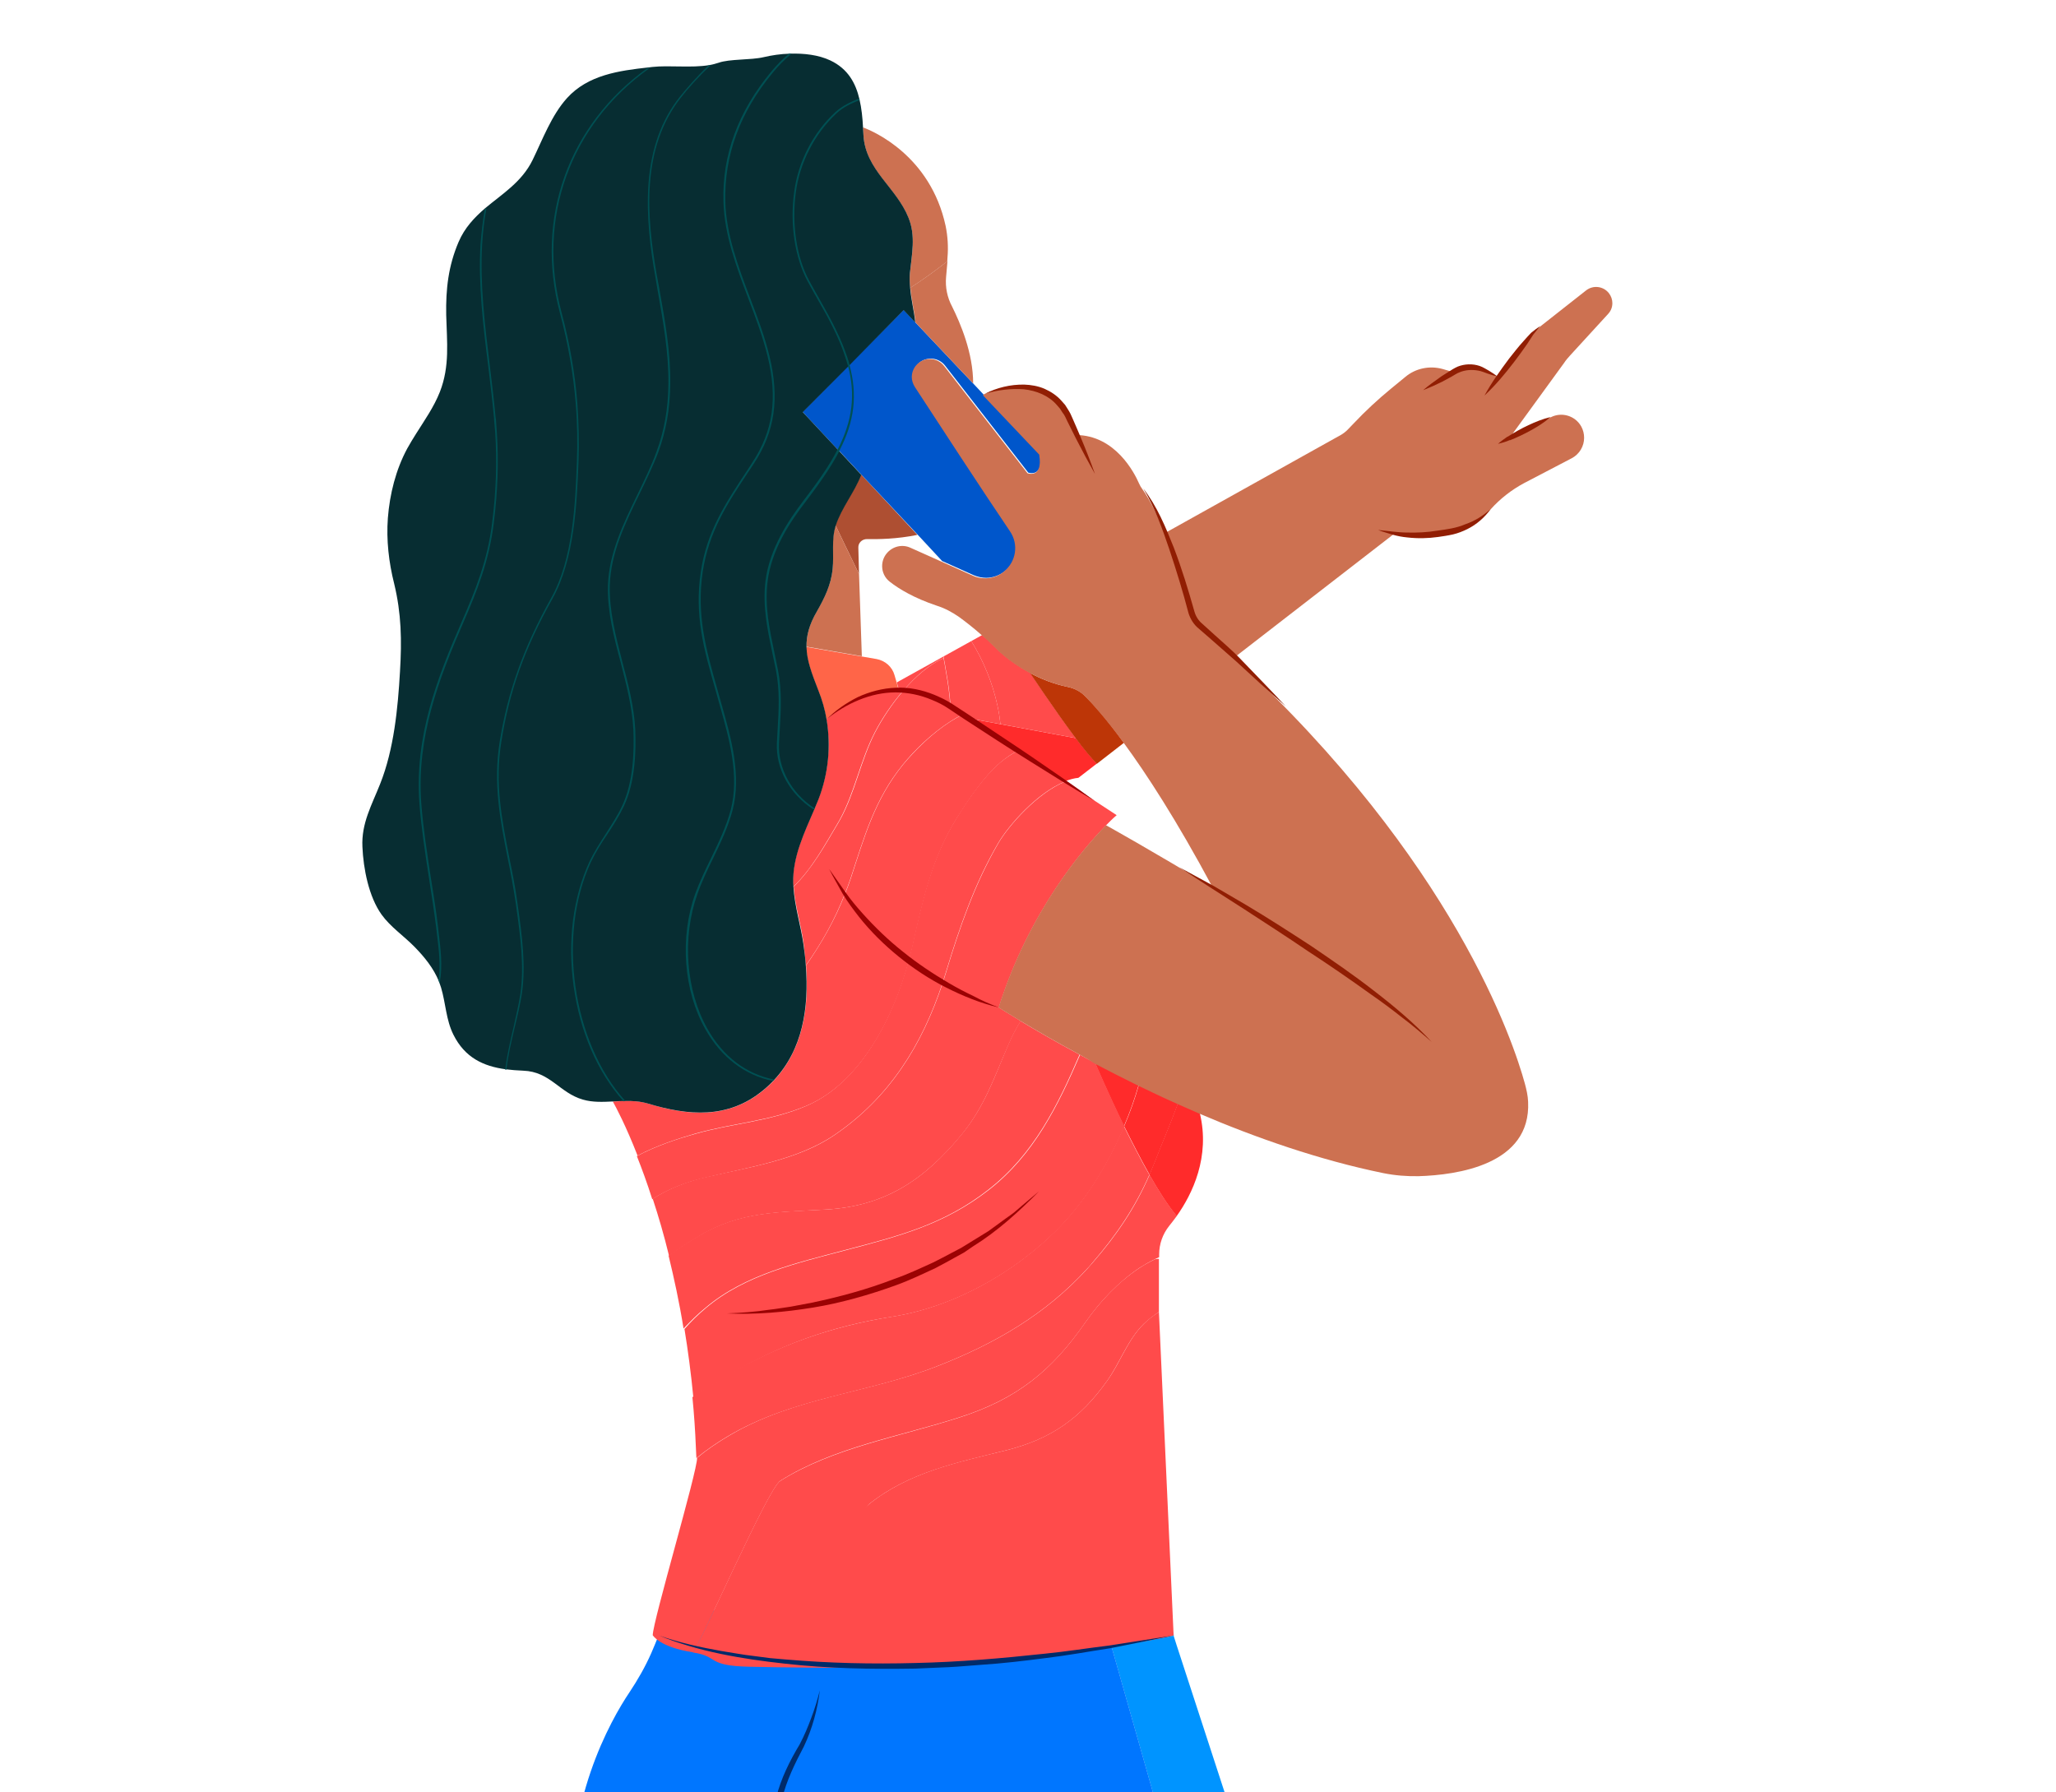 <?xml version="1.0" encoding="utf-8"?>
<!-- Generator: Adobe Illustrator 24.0.0, SVG Export Plug-In . SVG Version: 6.00 Build 0)  -->
<svg version="1.1" id="Capa_1" xmlns="http://www.w3.org/2000/svg" xmlns:xlink="http://www.w3.org/1999/xlink" x="0px" y="0px"
	 viewBox="0 0 881 768" style="enable-background:new 0 0 881 768;" xml:space="preserve">
<style type="text/css">
	.st0{fill:#0094FF;}
	.st1{fill:#FF6548;}
	.st2{fill:#AE4F32;}
	.st3{fill:#FF2B2B;}
	.st4{fill:#FF4B4B;}
	.st5{fill:#0056CB;}
	.st6{fill:#0076FF;}
	.st7{fill:#BD3607;}
	.st8{fill:#CD7151;}
	.st9{fill:#9B0203;}
	.st10{fill:#911E03;}
	.st11{fill:#002B6A;}
	.st12{fill:#072D32;}
	.st13{fill:#005053;}
	.st14{fill:none;}
</style>
<path class="st0" d="M493.4,686.1c1.9-0.3,3.9-0.6,5.9-0.9c1,5.3,2.2,10.5,3.7,15.6c-9.2,1.8-18,3.4-26.6,4.8
	c-133.5,21.7-194.1-4.8-194.1-4.8c2-5.1,3.9-10.4,5.6-15.6C287.8,685.2,347.1,708.5,493.4,686.1"/>
<path class="st1" d="M385.1,295.7c-14.8-0.3-26,8.1-31,12.6c-0.7-4.2-1.9-8.4-3.5-12.4c-2.8-7.2-5-12.9-5.1-18.7l23.7,4.1v0l6.4,1.1
	c3.7,0.7,6.7,3.3,7.7,6.9l0.9,3.1L385.1,295.7L385.1,295.7z"/>
<path class="st2" d="M368.1,246L358,225.1c2.5-7.7,8-14.2,10.9-21.7c0-0.1,0-0.1,0.1-0.1l24.1,25.9c-8.7,1.8-17,1.9-21.6,1.8
	c-2.1,0-3.8,1.6-3.7,3.7L368.1,246z"/>
<path class="st3" d="M514.1,476.9c4.6,18.8-3.2,34.8-9.9,44.2c-3.7-4.4-7.7-10.7-11.7-17.7c0.8-1.9,1.6-3.8,2.4-5.8
	c3-7.8,6.7-16.2,9.8-24.8C507.9,474.2,511,475.5,514.1,476.9"/>
<path class="st3" d="M504.8,472.8c-3.1,8.6-6.8,17-9.8,24.8c-0.8,2-1.6,3.9-2.4,5.8c-3.8-6.7-7.5-14-10.9-20.8
	c2.5-5.8,4.6-11.7,6.3-17.7C493.4,467.5,499,470.2,504.8,472.8"/>
<path class="st3" d="M469.2,455.4c5.8,3,12.1,6.2,18.7,9.5c-1.7,6-3.8,11.9-6.3,17.7C474.7,468.4,469.5,456.2,469.2,455.4"/>
<path class="st3" d="M461,316.3L461,316.3l-32.4-6l-13.5-2.5v0l13.9,9.1l7.2,4.7l20.2,13.2c1.9-0.8,3.8-1.3,5.7-1.5l7.9-6.1
	C467.6,324.8,464.4,320.8,461,316.3"/>
<path class="st4" d="M461,316.3l-32.3-6c-0.3-2.7-0.7-5.3-1.3-8c-2.1-9.7-6-19.2-11.2-27.6l4.7-2.6c1.8,1.6,3.8,3.4,5.7,5.3
	c0,0,5.4,5.9,14.9,10.9v0C441.4,288.3,451.9,304.2,461,316.3"/>
<path class="st4" d="M404.3,282c-6.2,2.8-12.1,7.9-17.1,13.8c-0.7-0.1-1.4-0.1-2-0.1v0l-0.9-3.3l20-11.1
	C404.2,281.6,404.3,281.8,404.3,282"/>
<path class="st4" d="M407.2,302.6l-1.1-0.7c-6.7-3.9-13.1-5.7-18.9-6.1c5.1-5.9,11-11,17.1-13.8c0.5,2.3,0.8,4.6,1.1,6.2
	C406.3,293.1,406.9,297.9,407.2,302.6"/>
<path class="st5" d="M363.7,156.5c3.8,14.1,1.4,25.5-4.3,36.6l-15.5-16.6L363.7,156.5z"/>
<path class="st5" d="M405,156.7c-2.6-3.4-7.4-4-10.8-1.5c-2,1.5-3.1,3.9-3.1,6.2c0,1.5,0.4,2.9,1.3,4.2
	c8.2,12.6,29.6,45.4,40.8,61.9c3.8,5.6,2.6,13.1-2.7,17.3c-2.3,1.8-5.1,2.8-7.9,2.8c-1.8,0-3.6-0.4-5.3-1.1l-13.6-6.1l0,0
	l-10.4-11.2L369,203.3l-9.6-10.3c5.7-11,8.1-22.5,4.3-36.6l23.5-23.6l5,5.3l24.7,26.1l4.6,4.9l24.1,25.4v0c1.7,10.4-5,8-5,8
	L405,156.7z"/>
<path class="st0" d="M504.1,704.7l37.5,115h-32.9l-32.4-114v0c8.5-1.4,17.4-3,26.6-4.8C503.3,702.1,503.7,703.4,504.1,704.7"/>
<path class="st6" d="M333.6,819.6h-87.7c-4.8-46.6,16-82.8,23.8-94.4c3.6-5.4,6.8-11,9.4-16.9c1.1-2.5,2.1-5,3.1-7.5
	c0,0,60.6,26.5,194.1,4.8v0l32.4,114H333.6z"/>
<path class="st4" d="M357.3,486.5c23.8-16.1,37.8-38.8,46.6-65.4c0.5-1.6,1-3.2,1.5-4.8c5.8-19.1,12.2-37.7,22.3-55
	c4.5-7.7,16.9-21.8,28.7-26.4l-20.2-13.2c-2.7,1.3-5.3,3.1-7.8,5.2c-7.7,6.7-14.1,16.6-18.4,23.5c-10.7,17-14.8,35.6-19.1,54.9
	c-0.5,2.1-1,4.2-1.6,6.4c-6.5,24.1-20.5,52.1-43.6,62.1c-15.7,6.8-31.8,7.5-47.9,12.1c-6.8,1.9-16.5,5-24.9,9.5
	c2.1,5.3,4.4,11.5,6.6,18.5c7-4.6,15.3-7.6,22.8-9.3C320.5,500.2,341.6,497.1,357.3,486.5 M345.3,413.7c6.7-9.5,12.4-19.6,16.6-30.4
	c0.9-2.2,1.7-4.4,2.5-6.7c5.9-17.9,10.3-34,22.5-49c4.8-5.9,12.1-13.2,20.4-18.5c1.7-1.1,3.5-2.1,5.3-3l2.6,1.7v0l13.5,2.5
	c-0.3-2.7-0.7-5.3-1.3-8c-2.1-9.7-6-19.2-11.2-27.6l-11.9,6.6c0.1,0.2,0.1,0.5,0.1,0.7c0.5,2.3,0.8,4.6,1.1,6.2
	c0.9,4.9,1.5,9.6,1.8,14.3l-1.1-0.7c-6.7-3.9-13.1-5.7-18.9-6.1c-5.1,5.9-9.4,12.5-12.3,18.1c-6.2,12-8.5,25.6-15,37.4
	c-0.4,0.6-0.7,1.3-1.1,1.9c-5.5,9.3-11.2,19.5-18.8,26.8c0.5,8.4,3.2,16.3,4.3,24.7C344.7,407.7,345.1,410.7,345.3,413.7
	 M302.4,560.3c16.7-14.1,39.1-19.2,59.9-24.7c22.8-6,42-10.8,61.2-25.8c19.4-15.1,29.8-36.2,39.1-57.9
	c-10.6-5.7-19.3-10.8-25.3-14.4c-1.9,3.1-3.6,6.3-5.1,9.8c-6.1,14.1-10.3,27-20.4,39.1c-15.9,19.3-32.7,30.5-58.1,31.9
	c-19.8,1.1-36.5,0.7-54.2,11.2c-4.5,2.7-9,5.4-13,8.6c2.3,9.5,4.6,19.9,6.4,31.2C295.8,566.3,298.8,563.2,302.4,560.3 M465.8,543.7
	c0.8-0.8,1.5-1.6,2.2-2.5c10.4-12,18.3-23.7,24.5-37.8c-3.8-6.7-7.5-14-10.9-20.8c-7.3,17.3-17.5,33.3-29.3,44.9
	c-13.4,13.2-30.4,24.3-48.5,31c-7.1,2.6-14.3,4.6-21.6,5.7c-26,4.2-49,12.2-71.8,25.8c-4.3,2.6-9.1,5.5-13.7,8.7
	c0.7,7,1.2,14.3,1.5,21.8c0.1,1.4,0.1,2.9,0.2,4.3c4.3-3.5,8.8-6.6,13.7-9.5c28.2-16.6,59.8-18.2,89.5-29.9
	C426.5,575.7,448.1,563.1,465.8,543.7 M494.9,539.6c-2.5,1.2-4.8,2.5-6.6,3.7c-9.1,6-17,14.4-23.2,23.3
	c-14.5,20.9-29.4,32.9-54,40.8c-25.3,8.2-54,12.9-76.8,27.2c-5.4,3.4-33.8,69-37.4,73.5c11.3,1.6,5.5,5.7,24.1,6.1
	c2-1.7,49.3-67.9,51.3-69.6c17.2-13.8,38-17.9,58.7-23.1c19.2-4.8,31.8-13.5,43.4-29.8c5.6-7.9,8.7-17.5,15.7-24.4
	c2-1.9,4.2-3.6,6.5-5.1v-22.8C496.1,539.4,495.5,539.5,494.9,539.6"/>
<path class="st4" d="M345.9,473.7c23-9.9,37.1-37.9,43.6-62.1c0.6-2.2,1.1-4.3,1.6-6.4c4.3-19.3,8.4-37.9,19.1-54.9
	c4.4-6.9,10.7-16.8,18.4-23.5c2.5-2.1,5-3.9,7.8-5.2l-7.2-4.7l-13.9-9.1l-2.6-1.7c-1.8,0.9-3.5,1.9-5.3,3
	c-8.2,5.2-15.5,12.6-20.4,18.5c-12.2,15-16.6,31.1-22.5,49c-0.8,2.3-1.6,4.5-2.5,6.7c-4.2,10.8-10,20.9-16.6,30.4
	c1.4,18.1-1.4,36.1-13.8,49.3c-1.4,1.5-2.9,2.9-4.5,4.2c-15,12.4-32.1,11-49.3,5.7c-3.4-1-6.7-1.2-10.1-1.1c-1.7,0-3.4,0.2-5.1,0.2
	c1.4,2.5,5.6,10.4,10.6,23.2c8.4-4.5,18.1-7.5,24.9-9.5C314.1,481.2,330.2,480.4,345.9,473.7 M353.8,518.3
	c25.4-1.4,42.2-12.7,58.1-31.9c10-12.1,14.2-25,20.4-39.1c1.5-3.5,3.2-6.7,5.1-9.8c-6-3.6-9.4-5.8-9.4-5.8
	c13-41.2,36.3-68.2,46-78.1c2.8-2.9,4.5-4.3,4.5-4.3l-20-13.1l-2-1.3c-11.8,4.7-24.2,18.7-28.7,26.4c-10.1,17.4-16.5,35.9-22.3,55
	c-0.5,1.6-1,3.2-1.5,4.8c-8.8,26.6-22.8,49.3-46.6,65.4c-15.6,10.6-36.7,13.7-54.9,17.9c-7.5,1.7-15.8,4.7-22.8,9.3
	c2.4,7.3,4.8,15.4,7,24.5c4.1-3.2,8.5-5.9,13-8.6C317.4,519,334,519.5,353.8,518.3 M358.7,353.2c0.4-0.6,0.7-1.3,1.1-1.9
	c6.5-11.9,8.8-25.4,15-37.4c2.9-5.6,7.2-12.2,12.3-18.1c-0.7-0.1-1.4-0.1-2-0.1c-14.8-0.3-26,8.1-31,12.6c2,11.4,0.8,23.2-3.5,34.3
	c-0.5,1.4-1.1,2.7-1.7,4.1c-4.3,10.2-9.4,20.5-9.1,31.7c0,0.5,0,1.1,0.1,1.6C347.6,372.7,353.2,362.5,358.7,353.2 M492.6,503.4
	c-6.2,14.2-14.1,25.9-24.5,37.8c-0.7,0.8-1.4,1.6-2.2,2.5c-17.7,19.4-39.4,32-64,41.6c-29.7,11.7-61.3,13.2-89.5,29.9
	c-4.9,2.9-9.5,6-13.7,9.5c0.2,5.6-19,70.1-19,76c0,0,3,5.2,17.3,7.3c3.6-4.5,32-70.1,37.4-73.5c22.8-14.4,51.4-19,76.8-27.2
	c24.6-7.9,39.5-19.9,54-40.8c6.2-8.9,14.2-17.3,23.2-23.3c1.9-1.2,4.1-2.5,6.6-3.7c0.6-0.3,1.1-0.5,1.7-0.8v-1.2
	c0-4.4,1.5-8.7,4.3-12.2c1-1.2,2.1-2.7,3.3-4.3C500.6,516.7,496.6,510.4,492.6,503.4 M382.4,564.2c7.2-1.1,14.5-3.1,21.6-5.7
	c18.1-6.7,35.1-17.8,48.5-31c11.8-11.6,22-27.6,29.3-44.9c-6.9-14.2-12.1-26.4-12.4-27.1l0,0c-2.3-1.2-4.5-2.3-6.6-3.5
	c-9.4,21.7-19.7,42.8-39.1,57.9c-19.2,14.9-38.4,19.8-61.2,25.8c-20.8,5.5-43.2,10.6-59.9,24.7c-3.6,3-6.6,6-9.3,9.1
	c1.5,9.2,2.8,18.9,3.8,29.3c4.5-3.2,9.4-6.1,13.7-8.6C333.3,576.4,356.3,568.3,382.4,564.2 M474.4,591.7
	c-11.6,16.3-24.3,25-43.4,29.8c-20.7,5.1-41.5,9.3-58.7,23.1c-2,1.6-45.4,40.6-51.3,69.6c27.7,0.6,101.6,1.8,141.7-6.5
	c8.9-1.8,30.8-4.4,40.2-6.9l-6.3-138.6c-2.4,1.5-4.6,3.2-6.5,5.1C483.1,574.2,480.1,583.8,474.4,591.7"/>
<path class="st7" d="M481.6,318.3l-11.6,9c-2.4-2.4-5.7-6.4-9.1-11h0c-9.1-12.1-19.5-27.9-19.5-27.9v0c4.6,2.5,10.1,4.7,16.4,6
	c2.8,0.6,5.4,2,7.3,4C468.5,301.7,474.1,307.9,481.6,318.3"/>
<path class="st8" d="M358,225.1l10.1,20.9l1.2,35.2l-23.7-4.1c-0.1-4.7,1.1-9.5,4.5-15.3c3.3-5.8,6-11.3,6.7-18.1
	C357.3,237.5,356.1,231.1,358,225.1"/>
<path class="st8" d="M417,164.3l-24.7-26.1c-0.5-5-1.8-9.8-2.2-14.9c5.4-3.5,10.7-7.3,15.9-11.4l-0.6,6.8c-0.4,4.4,0.5,8.8,2.6,12.7
	C411.5,138.5,417,151.2,417,164.3"/>
<path class="st8" d="M405.2,96.8c0.9,4.4,1.2,9,0.8,13.6l-0.1,1.6c-5.2,4.1-10.5,7.9-15.9,11.4c-0.2-2.1-0.3-4.2-0.1-6.3
	c0.8-8,2.6-15.8-0.6-23.7c-5.2-13-18.4-20.4-19.3-35.3c-0.1-1.1-0.1-2.3-0.2-3.5C374.2,56.2,398.7,66.7,405.2,96.8"/>
<path class="st8" d="M597.3,228.8l-68.2,52.8c-4.8-4.4-9.8-8.8-14.9-13.3c-1.8-1.5-3-3.5-3.7-5.8c-1.8-6.5-5.9-21.1-11.1-34.2
	l75.3-42c1-0.6,1.9-1.3,2.7-2.1l2.7-2.8c5-5.3,10.4-10.3,16-14.9l6.1-5c4.4-3.7,10.4-4.9,15.9-3.4l4.5,1.3l0.1,0.2l0.5-0.3
	c3.8-2.3,8.5-2.5,12.5-0.7l6.1,2.9l0.4,0.3l14-18.1c0.2-0.3,0.4-0.5,0.6-0.8c1-1.1,2.1-2.1,3.2-3l19.7-15.5c3-2.3,7.3-1.8,9.7,1.2
	c1,1.3,1.5,2.8,1.5,4.3c0,1.7-0.6,3.3-1.8,4.6l-16.3,17.8c-0.9,1-1.8,2-2.5,3.1l-23.7,32.6l17.9-9.2c4.7-2.4,10.5-0.7,13.1,4
	c0.8,1.5,1.2,3.1,1.2,4.8c0,3.5-1.9,6.9-5.2,8.7L653.1,207c-5.4,2.9-10.3,6.7-14.4,11.3c-2.4,2.7-5.3,4.9-8.4,6.6
	c-3.2,1.7-6.6,2.9-10.2,3.4l-3.2,0.5C610.4,229.8,603.8,229.8,597.3,228.8"/>
<path class="st8" d="M462.6,451.9c-10.6-5.7-19.3-10.8-25.3-14.4c-6-3.6-9.4-5.8-9.4-5.8c13-41.2,36.3-68.2,46-78.1
	c0,0,20.2,11.2,45.8,26.8c-15.6-29.1-28.5-48.9-38.2-62.1c-7.6-10.3-13.2-16.5-16.5-19.9c-2-2-4.5-3.4-7.3-4
	c-6.3-1.3-11.8-3.6-16.4-6c-9.5-5-14.9-10.9-14.9-10.9c-1.9-1.9-3.8-3.7-5.7-5.3c-3.7-3.3-7.1-5.9-9.7-7.8c-3-2.1-6.2-3.8-9.7-4.9
	c-9.5-3.2-15.9-7-20-10.2c-2.2-1.7-3.3-4.2-3.3-6.7c0-1.9,0.6-3.8,1.9-5.4c2.5-3.1,6.7-4.1,10.2-2.5l13.2,5.9l0,0l13.6,6.1
	c1.7,0.8,3.5,1.1,5.3,1.1c2.8,0,5.6-0.9,7.9-2.8c5.3-4.2,6.5-11.7,2.7-17.3c-11.2-16.5-32.6-49.3-40.8-61.9
	c-0.8-1.3-1.3-2.8-1.3-4.2c0-2.4,1.1-4.7,3.1-6.2c3.4-2.6,8.2-1.9,10.8,1.5l35.7,45.9c0,0,6.7,2.4,5-8v0l-24.1-25.4l0.5-0.5
	c0,0,25.2-10.9,35.4,9.1l3.9,8.4c16.9,0.1,25.1,16.2,27.1,20.8c0.4,0.9,0.8,1.6,1.4,2.4c3.4,4.7,6.6,11.5,9.5,18.9
	c5.2,13.1,9.4,27.7,11.1,34.2c0.6,2.3,1.9,4.3,3.7,5.8c5.1,4.5,10.1,8.9,14.9,13.3c94.4,87.1,119.9,165,124.7,182.5
	c0.7,2.6,1.3,5.2,1.4,7.8c1.3,27.1-30.6,31.4-46.9,31.9c-5.1,0.1-10.1-0.3-15.1-1.3c-27.4-5.6-54.8-15.2-79.1-25.6
	c-3.1-1.4-6.2-2.7-9.3-4.1c-5.9-2.6-11.5-5.3-16.9-7.9c-6.7-3.3-13-6.5-18.7-9.5l0,0C466.9,454.2,464.7,453.1,462.6,451.9"/>
<path class="st9" d="M428,431.7c-7.8-1.8-15.4-4.9-22.5-8.5c-7.2-3.6-14-8.1-20.3-13.2c-6.3-5.1-12.1-10.8-17.1-17.1
	c-2.5-3.2-4.9-6.4-7-9.9c-1.9-3.5-4-7-5.8-10.6c2.4,3.3,4.6,6.6,6.9,9.8c2.3,3.3,4.8,6.3,7.5,9.3c5.3,5.9,11,11.4,17.2,16.3
	c6.2,5,12.8,9.4,19.6,13.4c3.4,2,7,3.9,10.6,5.6C420.6,428.7,424.3,430.3,428,431.7"/>
<path class="st9" d="M354.1,308.3c3.9-3.9,8.5-7.1,13.5-9.6c5-2.3,10.6-3.8,16.2-4c5.7-0.3,11.3,0.9,16.5,3c2.6,1.1,5.2,2.3,7.5,3.8
	l6.9,4.5c9.1,6.1,18.3,12.1,27.4,18.3c9.1,6.2,18.1,12.4,27,18.9c-9.5-5.5-18.8-11.4-28.1-17.2c-9.3-5.8-18.5-11.8-27.7-17.8
	l-6.9-4.6c-2.2-1.5-4.6-2.7-7.1-3.7c-4.9-2.1-10.3-3.2-15.6-3.2C373.1,296.7,362.6,301.4,354.1,308.3"/>
<path class="st10" d="M550.9,302.6c-7.2-6.3-14.2-12.7-21.2-19.2l-10.7-9.4l-5.4-4.7c-2-1.6-3.5-4-4.3-6.5
	c-2.4-9.2-5.2-18.3-8.2-27.3c-1.5-4.5-3.1-9-4.9-13.4c-1.8-4.4-3.8-8.7-6.3-12.8c5.9,7.6,9.6,16.6,13.1,25.4
	c3.4,8.9,6.2,18.1,8.8,27.3c0.6,2.1,1.7,3.9,3.4,5.3l5.3,4.8c3.5,3.2,7.2,6.3,10.5,9.7C537.7,288.8,544.4,295.6,550.9,302.6"/>
<path class="st10" d="M505.3,371.6c4.9,2.6,9.6,5.3,14.5,7.9l14.2,8.3c9.4,5.6,18.7,11.6,27.9,17.6c9.1,6.2,18.2,12.4,26.9,19.2
	c8.7,6.7,17.2,13.8,24.7,21.9c-4.1-3.6-8.3-7.2-12.7-10.5c-4.3-3.4-8.7-6.7-13.2-9.8c-8.9-6.4-17.9-12.6-27.1-18.6
	c-9.1-6.2-18.3-12.1-27.5-18.1C523.8,383.6,514.5,377.7,505.3,371.6"/>
<path class="st11" d="M282.3,700.8c8.8,3.1,17.9,5.1,27,6.7c4.6,0.7,9.1,1.6,13.7,2.1l6.9,0.9l6.9,0.6c18.5,1.6,37,2,55.5,1.5
	c18.5-0.4,37-2,55.5-4c9.2-0.9,18.4-2.4,27.6-3.5l27.5-4.3h0h0c-9.1,1.9-18.2,3.7-27.3,5.5c-9.2,1.4-18.3,3.1-27.6,4.2
	c-9.2,1.2-18.5,2.3-27.8,2.9c-4.6,0.3-9.3,0.8-13.9,1l-14,0.6c-18.6,0.3-37.3,0-55.8-2.1C318.1,710.9,299.5,707.8,282.3,700.8"/>
<path class="st11" d="M351.3,724.3c-1,8.2-3.2,16.4-6.8,24c-3.9,7.4-7.5,14.7-9.4,22.6c-2.1,7.9-3.5,16-3.9,24.2
	c-0.4,8.2,0.4,16.4,2.4,24.5c-3.1-7.7-4.4-16.1-4.4-24.5c0-8.4,1.3-16.7,3.4-24.8c2-8.2,5.9-15.9,10.1-22.9
	c1.9-3.6,3.5-7.4,4.9-11.2C349.1,732.3,350.3,728.3,351.3,724.3"/>
<path class="st9" d="M311.5,562.8c6.1-0.2,12.2-0.7,18.3-1.6c3-0.3,6-0.9,9.1-1.3l9-1.7c11.9-2.5,23.7-5.7,35.1-10.1
	c5.8-2,11.3-4.6,16.8-7.1c2.7-1.3,5.4-2.8,8.1-4.2l4-2.1l3.9-2.4c2.6-1.6,5.2-3.2,7.8-4.8l7.4-5.4c1.2-0.9,2.5-1.7,3.7-2.7l3.5-3
	l7-5.9c-8.6,8.7-17.8,17.1-28.3,23.6l-3.8,2.6l-4,2.2c-2.7,1.5-5.4,3-8.1,4.4c-5.6,2.6-11.2,5.3-17,7.4c-11.6,4.2-23.5,7.6-35.6,9.6
	C336,562.3,323.7,563.4,311.5,562.8"/>
<path class="st10" d="M422.1,168.7c5.1-2.6,10.9-4,16.8-3.9c2.9,0.1,5.9,0.6,8.7,1.8c2.7,1.2,5.3,2.9,7.3,5.2l1.5,1.7
	c0.4,0.6,0.8,1.3,1.2,1.9c0.4,0.6,0.8,1.3,1.1,1.9l0.9,2c1.1,2.6,2.3,5.2,3.4,7.9c2.2,5.2,4.3,10.6,6.2,15.9c-2.8-5-5.5-10-8.1-15.1
	l-3.8-7.6l-0.9-1.9c-0.3-0.6-0.7-1.2-1.1-1.7c-0.4-0.6-0.7-1.1-1.1-1.7l-1.3-1.5c-3.5-4.1-8.8-6.2-14.2-6.8
	C433.3,166.4,427.6,167.1,422.1,168.7"/>
<path class="st10" d="M609.8,167.2c2.3-2,4.7-3.7,7.1-5.4c1.2-0.9,2.5-1.6,3.7-2.4l1.9-1.2c0.7-0.4,1.4-0.8,2.1-1.1
	c3-1.2,6.4-1.3,9.4-0.3c1.5,0.5,2.8,1.4,4.1,2.1c1.3,0.8,2.5,1.6,3.7,2.5c-1.5-0.4-2.9-0.8-4.3-1.3c-1.4-0.5-2.8-1.1-4.1-1.3
	c-2.7-0.5-5.5-0.3-7.9,0.7c-1.2,0.4-2.4,1.3-3.7,2c-1.3,0.7-2.6,1.4-3.9,2.1C615.3,164.9,612.6,166.1,609.8,167.2"/>
<path class="st10" d="M636.1,169.5c3.1-5.7,6.8-10.8,10.6-15.9c2-2.5,3.9-5,6.1-7.4c1.1-1.2,2.1-2.4,3.3-3.6c1.3-1.1,2.6-2,3.9-2.9
	c-1,1.3-2.1,2.5-3,3.7l-2.6,4c-1.8,2.6-3.7,5.2-5.6,7.7C644.9,160.2,640.8,165.1,636.1,169.5"/>
<path class="st10" d="M638.7,218.2c-2.5,3.5-5.9,6.5-9.9,8.5c-2,1-4.1,1.8-6.2,2.3c-2.2,0.5-4.3,0.8-6.4,1.1
	c-4.3,0.6-8.7,0.7-13.1,0.2c-2.2-0.2-4.3-0.6-6.4-1.2c-2.1-0.7-4.2-1.2-6.2-2c4.3,0.4,8.5,1.1,12.7,1.1c4.2,0.1,8.4-0.1,12.6-0.8
	c4.3-0.6,8.3-1.1,12.2-2.8C631.8,223.3,635.4,221.1,638.7,218.2"/>
<path class="st10" d="M641.9,190.2c1.3-1.2,2.8-2.2,4.2-3.2l-0.2,0.2l0,0l0,0l0.2-0.1c2.8-1.8,5.8-3.5,8.8-4.9
	c3-1.4,6.2-2.7,9.5-3.5c-2.6,2.3-5.5,4.1-8.4,5.7c-2.9,1.6-6,3.1-9.1,4.3l0.2-0.2l0,0l-0.2,0.1l0,0
	C645.3,189.3,643.6,189.8,641.9,190.2"/>
<path class="st12" d="M387.2,132.9l5,5.3c-0.5-5-1.8-9.8-2.2-14.9c-0.2-2.1-0.3-4.2-0.1-6.3c0.8-8,2.6-15.8-0.6-23.7
	c-5.2-13-18.4-20.4-19.3-35.3c-0.1-1.1-0.1-2.3-0.2-3.5c-0.2-4-0.6-8-1.5-11.9c-1.6-6.9-4.9-13.1-12.5-16.7
	c-5.1-2.4-11.3-3.1-17.4-2.9c-3.9,0.1-7.8,0.7-11.2,1.5c-5.5,1.3-14.6,0.7-19.3,2.4c-1.3,0.4-2.6,0.8-4,1c-7.6,1.3-17.1,0-24.4,0.8
	c-0.5,0.1-1.1,0.1-1.7,0.2c-12.6,1.4-25.8,3.2-34.8,13.1c-6.7,7.4-10.5,17.8-14.8,26.6c-4.6,9.4-13,14.5-20.4,20.7
	c-4.5,3.9-8.7,8.3-11.3,14.4c-4.4,10.3-5.5,20.2-5.3,31.3c0.3,11.5,1.6,21.9-2.7,32.9c-2.6,6.6-6.6,12.2-10.3,18.1
	c-1.3,2-2.5,4.1-3.7,6.2c-4.9,9.1-7.5,19.5-8.3,29.8c-0.7,9.4,0.4,19,2.7,28.1c3.1,12.8,3.3,24.3,2.5,37.6
	c-0.9,15.8-2.6,33.4-8.5,48.2c-3.6,9.1-8.1,16.9-7.6,27c0.4,9.3,2.7,21.3,8.2,29c3.8,5.3,9.6,9.2,14.1,13.8
	c4.3,4.4,8.2,9.2,10.5,14.9c0.3,0.8,0.6,1.7,0.9,2.6c2,6.7,2.1,13.8,5.3,20.2c4.9,9.8,12.8,13.5,22.4,14.8c2.4,0.3,4.9,0.5,7.5,0.6
	c11.6,0.4,15.5,9.5,25.6,12.4c4.2,1.2,8.4,1,12.7,0.8c1.7-0.1,3.4-0.2,5.1-0.2c3.3-0.1,6.7,0.1,10.1,1.1c17.2,5.2,34.3,6.7,49.3-5.7
	c1.6-1.3,3.1-2.7,4.5-4.2c12.5-13.2,15.2-31.2,13.8-49.3c-0.2-3-0.6-6-1-9c-1.2-8.3-3.8-16.3-4.3-24.7c0-0.5-0.1-1.1-0.1-1.6
	c-0.3-11.2,4.8-21.6,9.1-31.7c0.6-1.4,1.1-2.7,1.7-4.1c4.3-11.1,5.4-22.8,3.5-34.3c-0.7-4.2-1.9-8.4-3.5-12.4
	c-2.8-7.2-5-12.9-5.1-18.7c-0.1-4.7,1.1-9.5,4.5-15.3c3.3-5.8,6-11.3,6.7-18.1c0.6-6.2-0.6-12.6,1.3-18.5c2.5-7.7,8-14.2,10.9-21.7
	c0,0,0-0.1,0.1-0.1l-9.6-10.3l-15.5-16.6l19.8-19.9L387.2,132.9z"/>
<path class="st13" d="M188.4,421.3c0-0.2,0.1-0.3,0.1-0.5v-0.1c1.2-7,0.3-14-0.5-20.8c-0.1-0.9-0.2-1.7-0.3-2.6
	c-0.8-7.1-2-14.3-3.1-21.3c-1.6-10.5-3.3-21.3-4.1-32c-2-28.3,7.4-52.8,18.1-77.4c5.9-13.6,11-26.2,13-42.6
	c1.7-13.6,2.1-26.3,1.3-38.6c-0.1-1.9-0.3-3.9-0.4-5.8l-0.1-0.4c-0.7-7.4-1.6-15.1-2.5-22.4c-2.1-17.2-4.3-35-3.3-52.1
	c0.3-5.2,0.9-10.3,1.8-15.2c0-0.1,0-0.2,0.1-0.4l-0.8,0.7c-0.8,4.7-1.4,9.7-1.8,14.8c-1,17.1,1.1,35,3.3,52.2
	c0.9,7.4,1.8,15,2.5,22.4l0,0.4c0.2,2,0.3,3.9,0.5,5.8c0.8,12.3,0.4,24.9-1.3,38.5c-2,16.3-7.1,28.8-13,42.4
	c-10.8,24.7-20.2,49.2-18.2,77.7c0.8,10.7,2.5,21.6,4.1,32.1c1.1,7,2.2,14.2,3.1,21.3c0.1,0.9,0.2,1.7,0.3,2.6
	c0.8,6.6,1.7,13.4,0.7,20.1v0L188.4,421.3z M217,458.3L217,458.3c0.7-6.1,2.2-12.3,3.6-18.3c1.2-4.9,2.3-9.6,3-14.1
	c1.8-12.1,0.1-24.7-1.6-37l-0.3-2.1c-0.9-6.7-2.2-13.2-3.5-19.5c-3.2-16.3-6.2-31.7-3.4-49.3c3.4-21.7,10-40.1,21.9-61.4
	c9.6-17.2,10.5-41.3,11.2-58.8c0.3-8.1,0.1-16.5-0.5-24.9c-1-12.9-3.3-26-6.8-39.1c-10.7-40.3,3.7-80.3,37.6-104.5
	c0.2-0.1,0.3-0.2,0.5-0.3l-1.3,0.2c-33.9,24.3-48.2,64.4-37.5,104.8c3.5,13.1,5.8,26.2,6.8,39c0.7,8.4,0.8,16.8,0.5,24.9
	c-0.7,17.5-1.5,41.5-11.1,58.5c-11.9,21.4-18.5,39.9-22,61.6c-2.8,17.8,0.2,33.2,3.4,49.5c1.3,6.3,2.5,12.7,3.5,19.5l0.3,2.1
	c1.7,12.2,3.4,24.8,1.7,36.8c-0.7,4.5-1.8,9.1-2.9,14.1c-1.4,6-2.9,12.2-3.6,18.4L217,458.3z M268,471.8c0-0.1-0.1-0.1-0.2-0.2
	c-22.6-25.1-29.1-70.9-14.6-102.2c2-4.2,4.5-8.2,7.1-12c2.5-3.8,5-7.7,7-11.9c4.9-10.3,5.3-23.6,4.9-33c-0.5-9.6-3-19.4-5.5-28.8
	c-2.8-10.8-5.7-22-5.4-32.9c0.4-13.8,6.6-26.6,12.6-38.9c2.9-6,5.9-12.1,8.2-18.2c3.3-9,5-18.5,5.1-29.1c0.2-13.6-2.2-26.9-4.7-41
	c-0.4-2-0.7-3.9-1.1-5.9c-4.4-25.3-6.7-54.1,10.3-75.8c2.8-3.6,7.5-9,12.6-13.7c0.1-0.1,0.3-0.3,0.4-0.4l-0.2,0.1l-1,0.2
	c-4.9,4.7-9.5,10-12.3,13.5c-7.8,9.9-12.1,21.9-13.3,36.8c-1.1,14.5,1,29.5,2.8,39.5c0.3,2,0.7,4,1,6c2.5,14.1,4.9,27.4,4.7,40.9
	c-0.1,10.5-1.8,19.9-5.1,28.8c-2.2,6.1-5.2,12.2-8.1,18.2c-6,12.4-12.3,25.2-12.7,39.2c-0.3,11,2.6,22.2,5.5,33
	c2.4,9.4,4.9,19,5.4,28.6c0.4,9.3,0,22.5-4.8,32.7c-1.9,4.1-4.5,8-6.9,11.8c-2.5,3.9-5.1,7.9-7.1,12.1c-7,15.1-9.5,34-6.8,53.3
	c2.7,19.5,10.2,37,21.4,49.4L268,471.8z M331.2,463.2c-12.1-2.5-22.1-10.1-28.9-22.1c-9.4-16.5-11.1-39.3-4.4-58.1
	c1.9-5.2,4.4-10.4,6.8-15.3c3.2-6.6,6.5-13.5,8.4-20.6c3.9-14.7-0.7-30.8-4.7-45l-0.7-2.5c-0.4-1.4-0.8-2.9-1.2-4.3
	c-4.9-17-9-31.7-6.2-50.3c2.6-17.3,10.5-29.2,19.6-43c0.8-1.2,1.6-2.4,2.4-3.7c9-13.6,11-27.7,6.6-45.7c-2-8.2-5.1-16.5-8.2-24.6
	c-5.1-13.5-10.3-27.3-10.7-41.6c-0.6-19.9,6.3-38.6,20.4-55.6c2.5-3,5-5.6,7.7-7.8l1.1,0c-0.1,0.1-0.2,0.2-0.3,0.3
	c-2.7,2.2-5.4,4.9-7.9,8c-14,16.9-20.7,35.4-20.2,55.2c0.4,14.1,5.6,28,10.7,41.4c3.1,8.1,6.2,16.4,8.2,24.6
	c4.4,18.2,2.4,32.4-6.7,46.2c-0.8,1.2-1.6,2.4-2.4,3.6c-9.1,13.7-16.9,25.6-19.5,42.8c-2.7,18.4,1.4,33.1,6.2,50
	c0.4,1.4,0.8,2.8,1.2,4.3l0.7,2.5c4.1,14.3,8.6,30.4,4.7,45.3c-1.9,7.2-5.2,14.1-8.4,20.7c-2.4,4.9-4.9,10.1-6.7,15.3
	c-6.6,18.6-4.9,41.2,4.3,57.6c6.7,11.9,16.6,19.4,28.6,21.8c0.1,0,0.1,0,0.2,0L331.2,463.2z M349.1,346.4
	c-9.9-6.4-15.8-17.1-15.3-27.8c0.1-1.9,0.2-3.7,0.3-5.5c0.5-8.7,1-16.9-0.7-25.8c-0.5-2.4-1-4.9-1.5-7.3c-2.1-10-4.3-20.2-3-30.7
	c1.6-13.8,9.9-26,16-33.9c5.3-7,10.8-14.5,14.8-22.2c0,0,0-0.1,0-0.1c6.5-12.6,7.8-23.9,4.3-36.8c0,0,0-0.1,0-0.2
	c-0.3-1-0.6-2.1-1-3.2c-1.3-3.8-2.8-7.6-5-12c-2.1-4.3-4.5-8.6-6.9-12.8c-1.4-2.5-2.9-5.1-4.3-7.7c-5.5-10.1-7.6-24.3-5.8-37.9
	c1.7-12.9,8.1-25.2,17.4-33.9c3.1-2.9,6.7-4.4,9.9-5.7l-0.1-0.7l-0.1,0c-3.3,1.4-6.9,2.9-10.2,5.9c-9.5,8.8-15.9,21.2-17.6,34.2
	c-1.9,13.8,0.3,28.1,5.8,38.3c1.4,2.6,2.9,5.2,4.3,7.7c2.4,4.2,4.8,8.4,6.9,12.8c2.1,4.3,3.7,8.1,4.9,11.9c0.4,1.1,0.7,2.3,1,3.3
	c0,0,0,0.1,0.1,0.2c3.4,12.6,2,23.7-4.3,36c0,0,0,0.1-0.1,0.1c-3.9,7.7-9.5,15.2-14.8,22.2c-6.1,8-14.4,20.3-16.1,34.3
	c-1.3,10.6,0.9,20.9,3,30.9c0.5,2.4,1,4.8,1.5,7.2c1.7,8.9,1.2,17,0.7,25.7c-0.1,1.8-0.2,3.6-0.3,5.5c-0.5,11,5.5,21.9,15.6,28.4
	c0,0,0,0,0.1,0L349.1,346.4z"/>
<rect x="68.4" y="-45.1" class="st14" width="665.9" height="730.3"/>
</svg>

